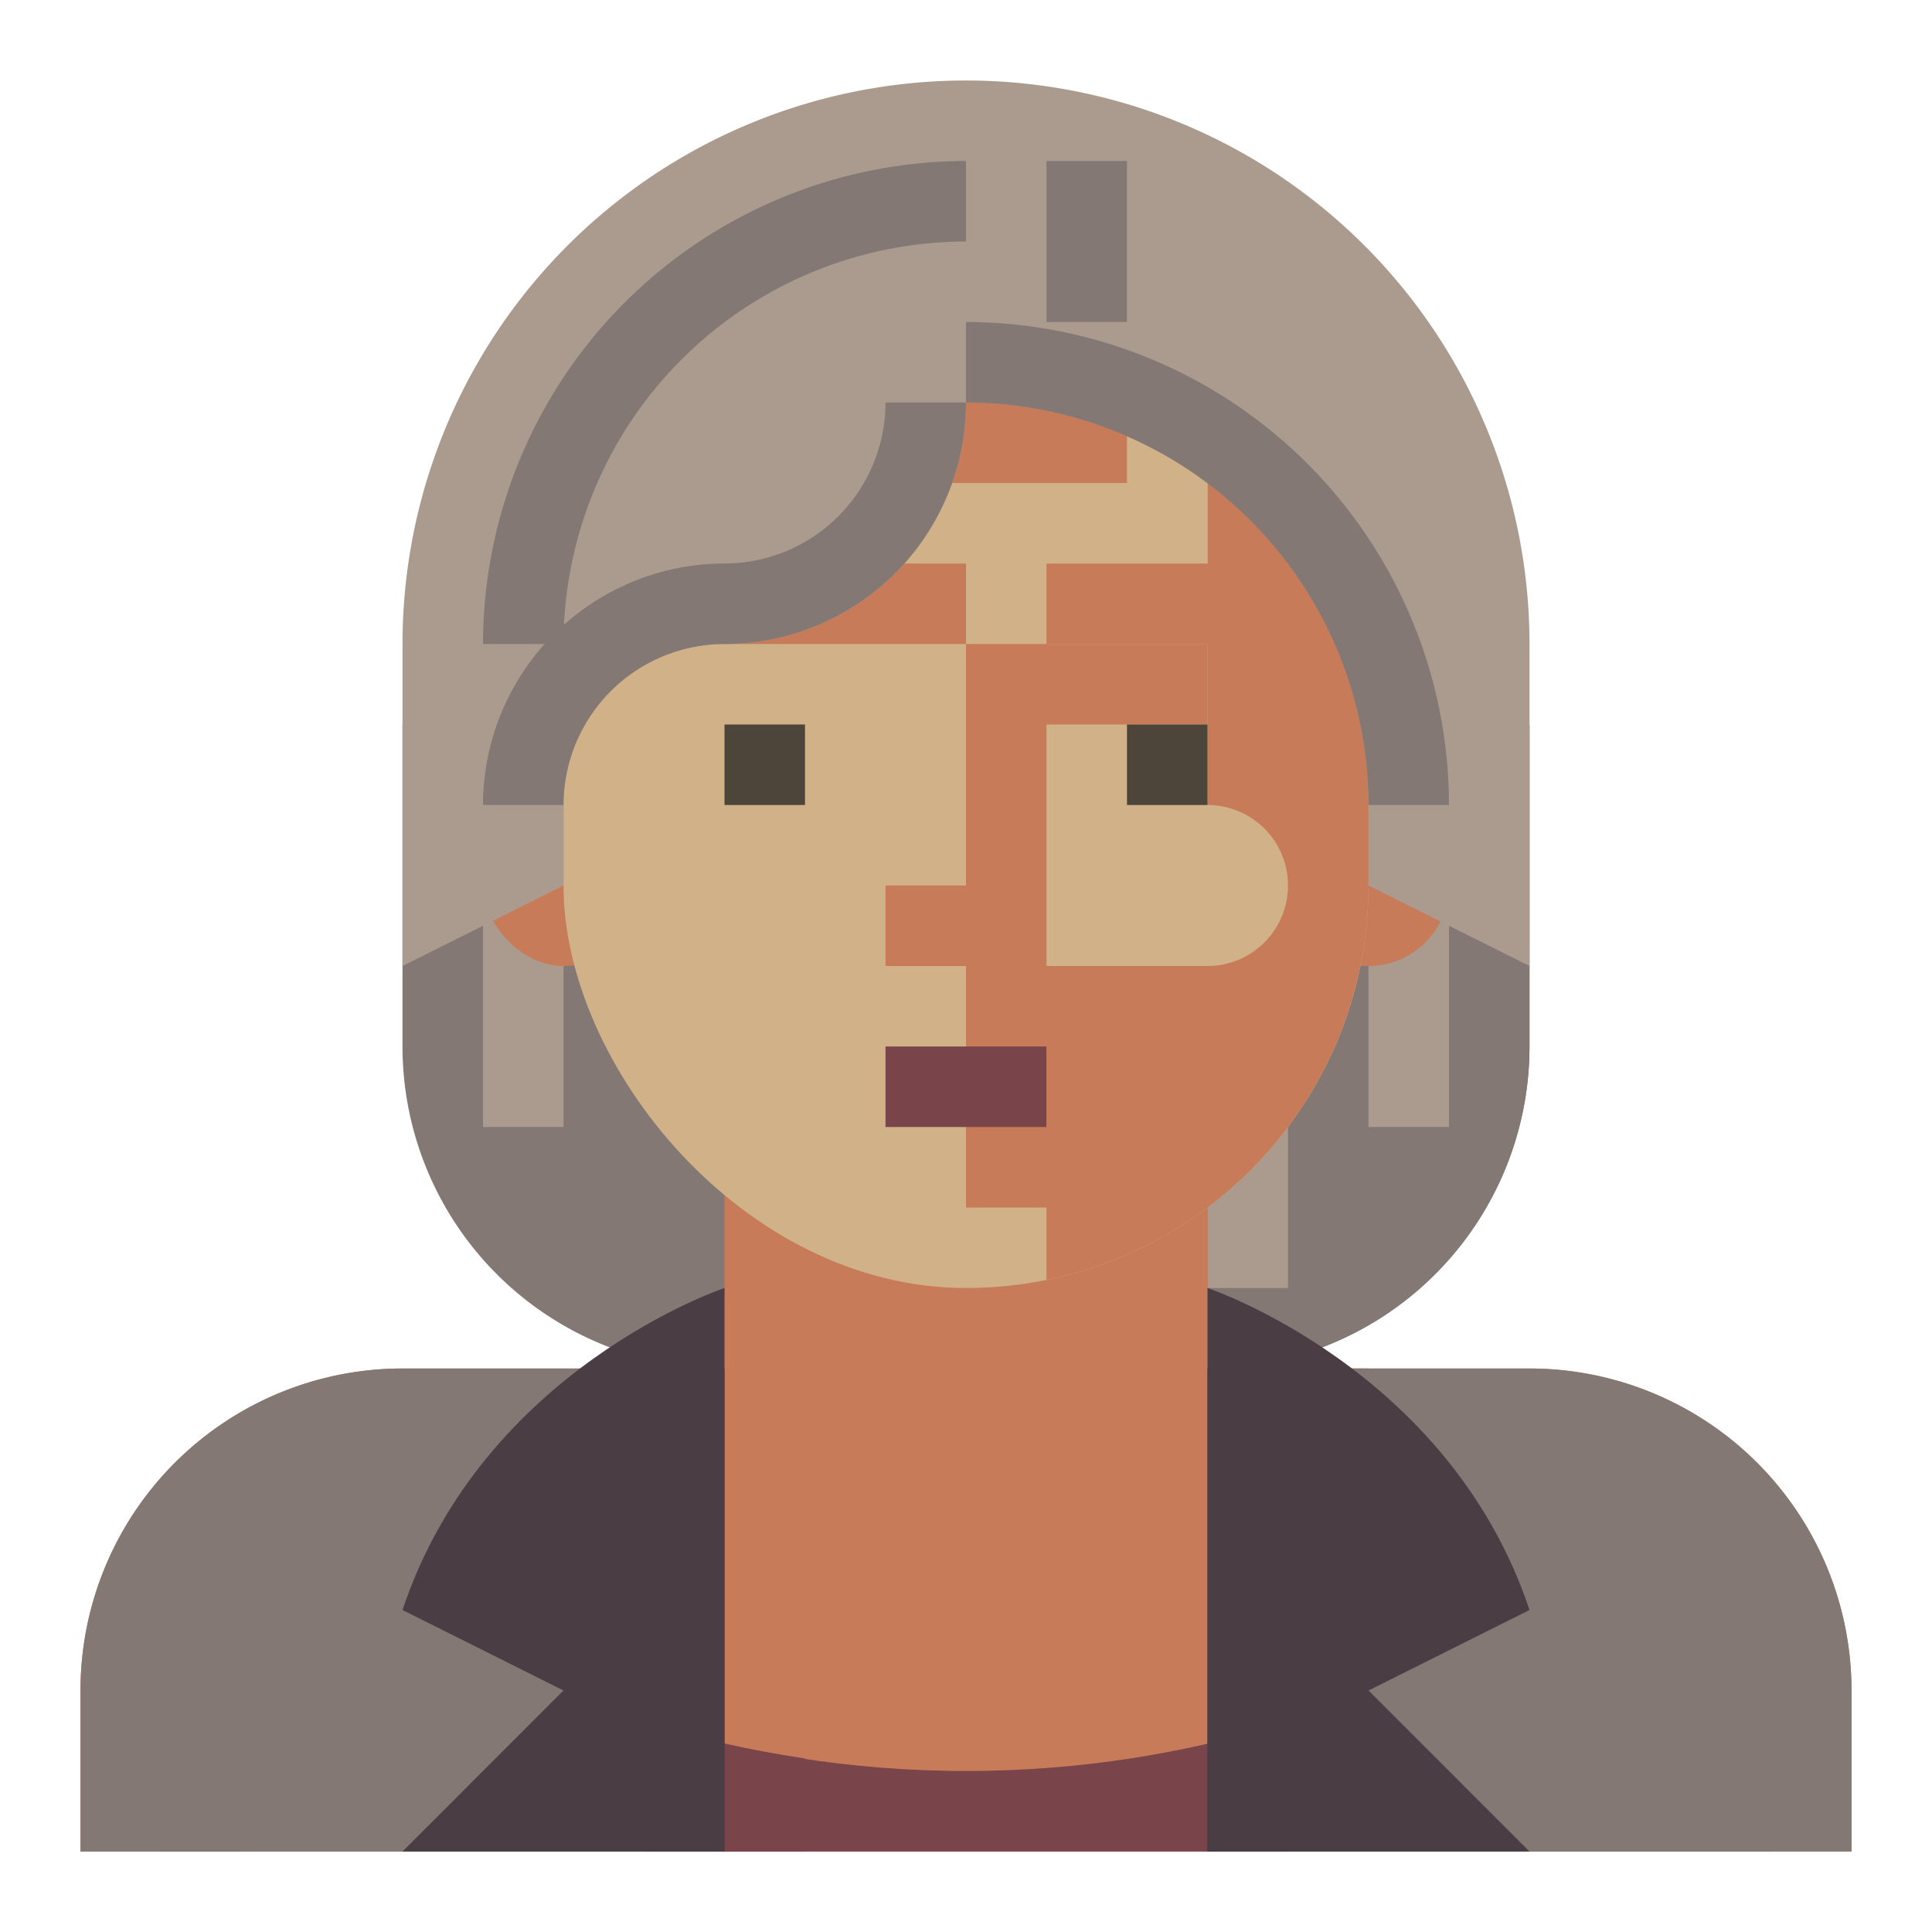 <svg xmlns="http://www.w3.org/2000/svg" viewBox="0 0 512 512" preserveAspectRatio="xMidYMid meet">
  <title>Old Business Woman</title>
  <g id="old-business-woman" data-name="Old Business Woman">    <path
       d="m 106.667,192 h 298.667 v 85.333 A 85.333,85.333 0 0 1 320,362.667 H 192 a 85.333,85.333 0 0 1 -85.333,-85.333 z"
       style="fill:#847875;fill-opacity:1"
       id="path1" />
    <path
       d="M 298.667,192 V 362.667 H 320 a 85.333,85.333 0 0 0 85.333,-85.333 V 192 Z"
       style="fill:#847875;fill-opacity:1"
       id="path2" />
    <rect
       x="320"
       y="298.667"
       width="21.333"
       height="42.667"
       style="fill:#ab9b8e;fill-opacity:1"
       id="rect2" />
    <rect
       x="128"
       y="224"
       width="21.333"
       height="74.667"
       style="fill:#ab9b8e;fill-opacity:1"
       id="rect3" />
    <rect
       x="362.667"
       y="224"
       width="21.333"
       height="74.667"
       style="fill:#ab9b8e;fill-opacity:1"
       id="rect4" />
    <rect
       x="341.333"
       y="192"
       width="42.667"
       height="64"
       rx="21.333"
       ry="21.333"
       style="fill:#c77b58"
       id="rect5" />
    <rect
       x="128"
       y="192"
       width="42.667"
       height="64"
       rx="21.333"
       ry="21.333"
       style="fill:#c77b58"
       id="rect6" />
    <path
       d="m 192,277.333 v 64 a 21.333,21.333 0 0 1 -21.333,21.333 h -64 A 85.333,85.333 0 0 0 21.333,448 v 42.667 H 490.667 V 448 a 85.333,85.333 0 0 0 -85.333,-85.333 h -64 A 21.333,21.333 0 0 1 320,341.333 v -64 z"
       style="fill:#c77b58"
       id="path6" />
    <path
       d="M 341.333,362.667 A 21.334,21.334 0 0 1 320,341.333 v -64 h -85.333 v 128 a 21.333,21.333 0 1 0 42.667,0 h 85.333 v -42.667 z"
       style="fill:#c77b58"
       id="path7" />
    <path
       d="M 362.667,490.667 H 149.333 V 448 C 149.333,448 192,469.333 256,469.333 320,469.333 362.667,448 362.667,448 Z"
       style="fill:#79444a;fill-opacity:1"
       id="path8" />
    <path
       d="m 192,462.046 v 28.621 h 21.333 v -24.651 c -7.63,-1.161 -14.884,-2.479 -21.333,-3.97 z"
       style="fill:#79444a;fill-opacity:1"
       id="path9" />
    <path
       d="m 106.667,362.667 h 64 v 128 H 21.333 V 448 a 85.333,85.333 0 0 1 85.333,-85.333 z"
       style="fill:#847875;fill-opacity:1"
       id="path10" />
    <path
       d="m 192,341.333 c 0,0 -64,21.333 -85.333,85.333 L 149.333,448 106.667,490.667 H 192 Z"
       style="fill:#4b3d44;fill-opacity:1"
       id="path11" />
    <path
       d="m 341.333,362.667 h 149.333 v 128 h -64 a 85.333,85.333 0 0 1 -85.333,-85.333 v -42.667 z"
       transform="rotate(180,416,426.667)"
       style="fill:#847875;fill-opacity:1"
       id="path12" />
    <path
       d="m 341.333,362.667 c 0,0 42.667,21.333 85.333,64 32,32 42.667,64 42.667,64 h -128 z"
       style="fill:#847875;fill-opacity:1"
       id="path13" />
    <path
       d="M 64,490.667 H 42.667 V 448 a 64.07,64.07 0 0 1 64,-64 v 21.333 A 42.716,42.716 0 0 0 64,448 Z"
       style="fill:#847875;fill-opacity:1"
       id="path14" />
    <path
       d="m 320,341.333 c 0,0 64,21.333 85.333,85.333 L 362.667,448 405.333,490.667 H 320 Z"
       style="fill:#4b3d44;fill-opacity:1"
       id="path15" />
    <rect
       x="170.667"
       y="362.667"
       width="21.333"
       height="128"
       style="fill:#4b3d44;fill-opacity:1"
       id="rect15" />
    <rect
       x="320"
       y="362.667"
       width="21.333"
       height="128"
       style="fill:#4b3d44;fill-opacity:1"
       id="rect16" />
    <rect
       x="149.333"
       y="42.667"
       width="213.333"
       height="298.667"
       rx="106.667"
       ry="106.667"
       style="fill:#d1b187"
       id="rect17" />
    <path
       d="m 320,64.483 v 84.85 h -42.667 v 21.333 H 320 v 42.667 a 21.333,21.333 0 0 1 21.333,21.333 v 8e-5 A 21.333,21.333 0 0 1 320,256 h -64 v 64 h 21.333 v 19.184 a 106.691,106.691 0 0 0 85.333,-104.517 v -85.333 c 0,-34.784 -16.901,-65.379 -42.667,-84.85 z"
       style="fill:#c77b58"
       id="path17" />
    <polygon
       points="277.333,256 277.333,192 320,192 320,170.667 256,170.667 256,234.667 234.667,234.667 234.667,256 "
       style="fill:#c77b58"
       id="polygon17" />
    <rect
       x="298.667"
       y="192"
       width="21.333"
       height="21.333"
       style="fill:#4d4539"
       id="rect18" />
    <rect
       x="192"
       y="192"
       width="21.333"
       height="21.333"
       style="fill:#4d4539"
       id="rect19" />
    <rect
       x="234.667"
       y="277.333"
       width="42.667"
       height="21.333"
       style="fill:#79444a"
       id="rect20" />
    <rect
       x="192"
       y="149.333"
       width="64"
       height="21.333"
       style="fill:#c77b58"
       id="rect21" />
    <rect
       x="213.333"
       y="106.667"
       width="85.333"
       height="21.333"
       style="fill:#c77b58"
       id="rect22" />
    <rect
       x="192"
       y="128"
       width="128"
       height="21.333"
       style="fill:#d1b187"
       id="rect23" />
    <rect
       x="277.333"
       y="277.333"
       width="21.333"
       height="42.667"
       style="fill:#c77b58"
       id="rect25" />
    <path
       d="m 256,106.667 v 6e-5 a 64,64 0 0 1 -64,64 H 192 a 42.667,42.667 0 0 0 -42.667,42.667 v 21.333 L 106.667,256 V 170.667 A 149.333,149.333 0 0 1 256,21.333 h 3e-4 A 149.333,149.333 0 0 1 405.333,170.667 V 256 L 362.667,234.667 V 213.333 A 106.667,106.667 0 0 0 256,106.667 Z"
       style="fill:#ab9b8e"
       id="path25" />
    <path
       d="m 254.983,116.755 c -0.294,1.762 -0.711,3.725 -1.204,5.777 0.487,-1.902 0.891,-3.811 1.204,-5.777 z"
       style="fill:#ab9b8e"
       id="path26" />
    <path
       d="M 149.333,213.333 H 128 a 64.07,64.07 0 0 1 64,-64 42.716,42.716 0 0 0 42.667,-42.667 H 256 a 64.07,64.07 0 0 1 -64,64 42.716,42.716 0 0 0 -42.667,42.667 z"
       style="fill:#847875;fill-opacity:1"
       id="path27" />
    <path
       d="M 149.333,170.667 H 128 a 128.14,128.14 0 0 1 128,-128 V 64 A 106.792,106.792 0 0 0 149.333,170.667 Z"
       style="fill:#847875;fill-opacity:1"
       id="path28" />
    <path
       d="M 384,213.333 H 362.667 A 106.792,106.792 0 0 0 256,106.667 V 85.333 a 128.14,128.14 0 0 1 128,128 z"
       style="fill:#847875;fill-opacity:1"
       id="path29" />
    <rect
       x="277.333"
       y="42.667"
       width="21.333"
       height="42.667"
       style="fill:#847875;fill-opacity:1"
       id="rect29" />
  </g>
</svg>
